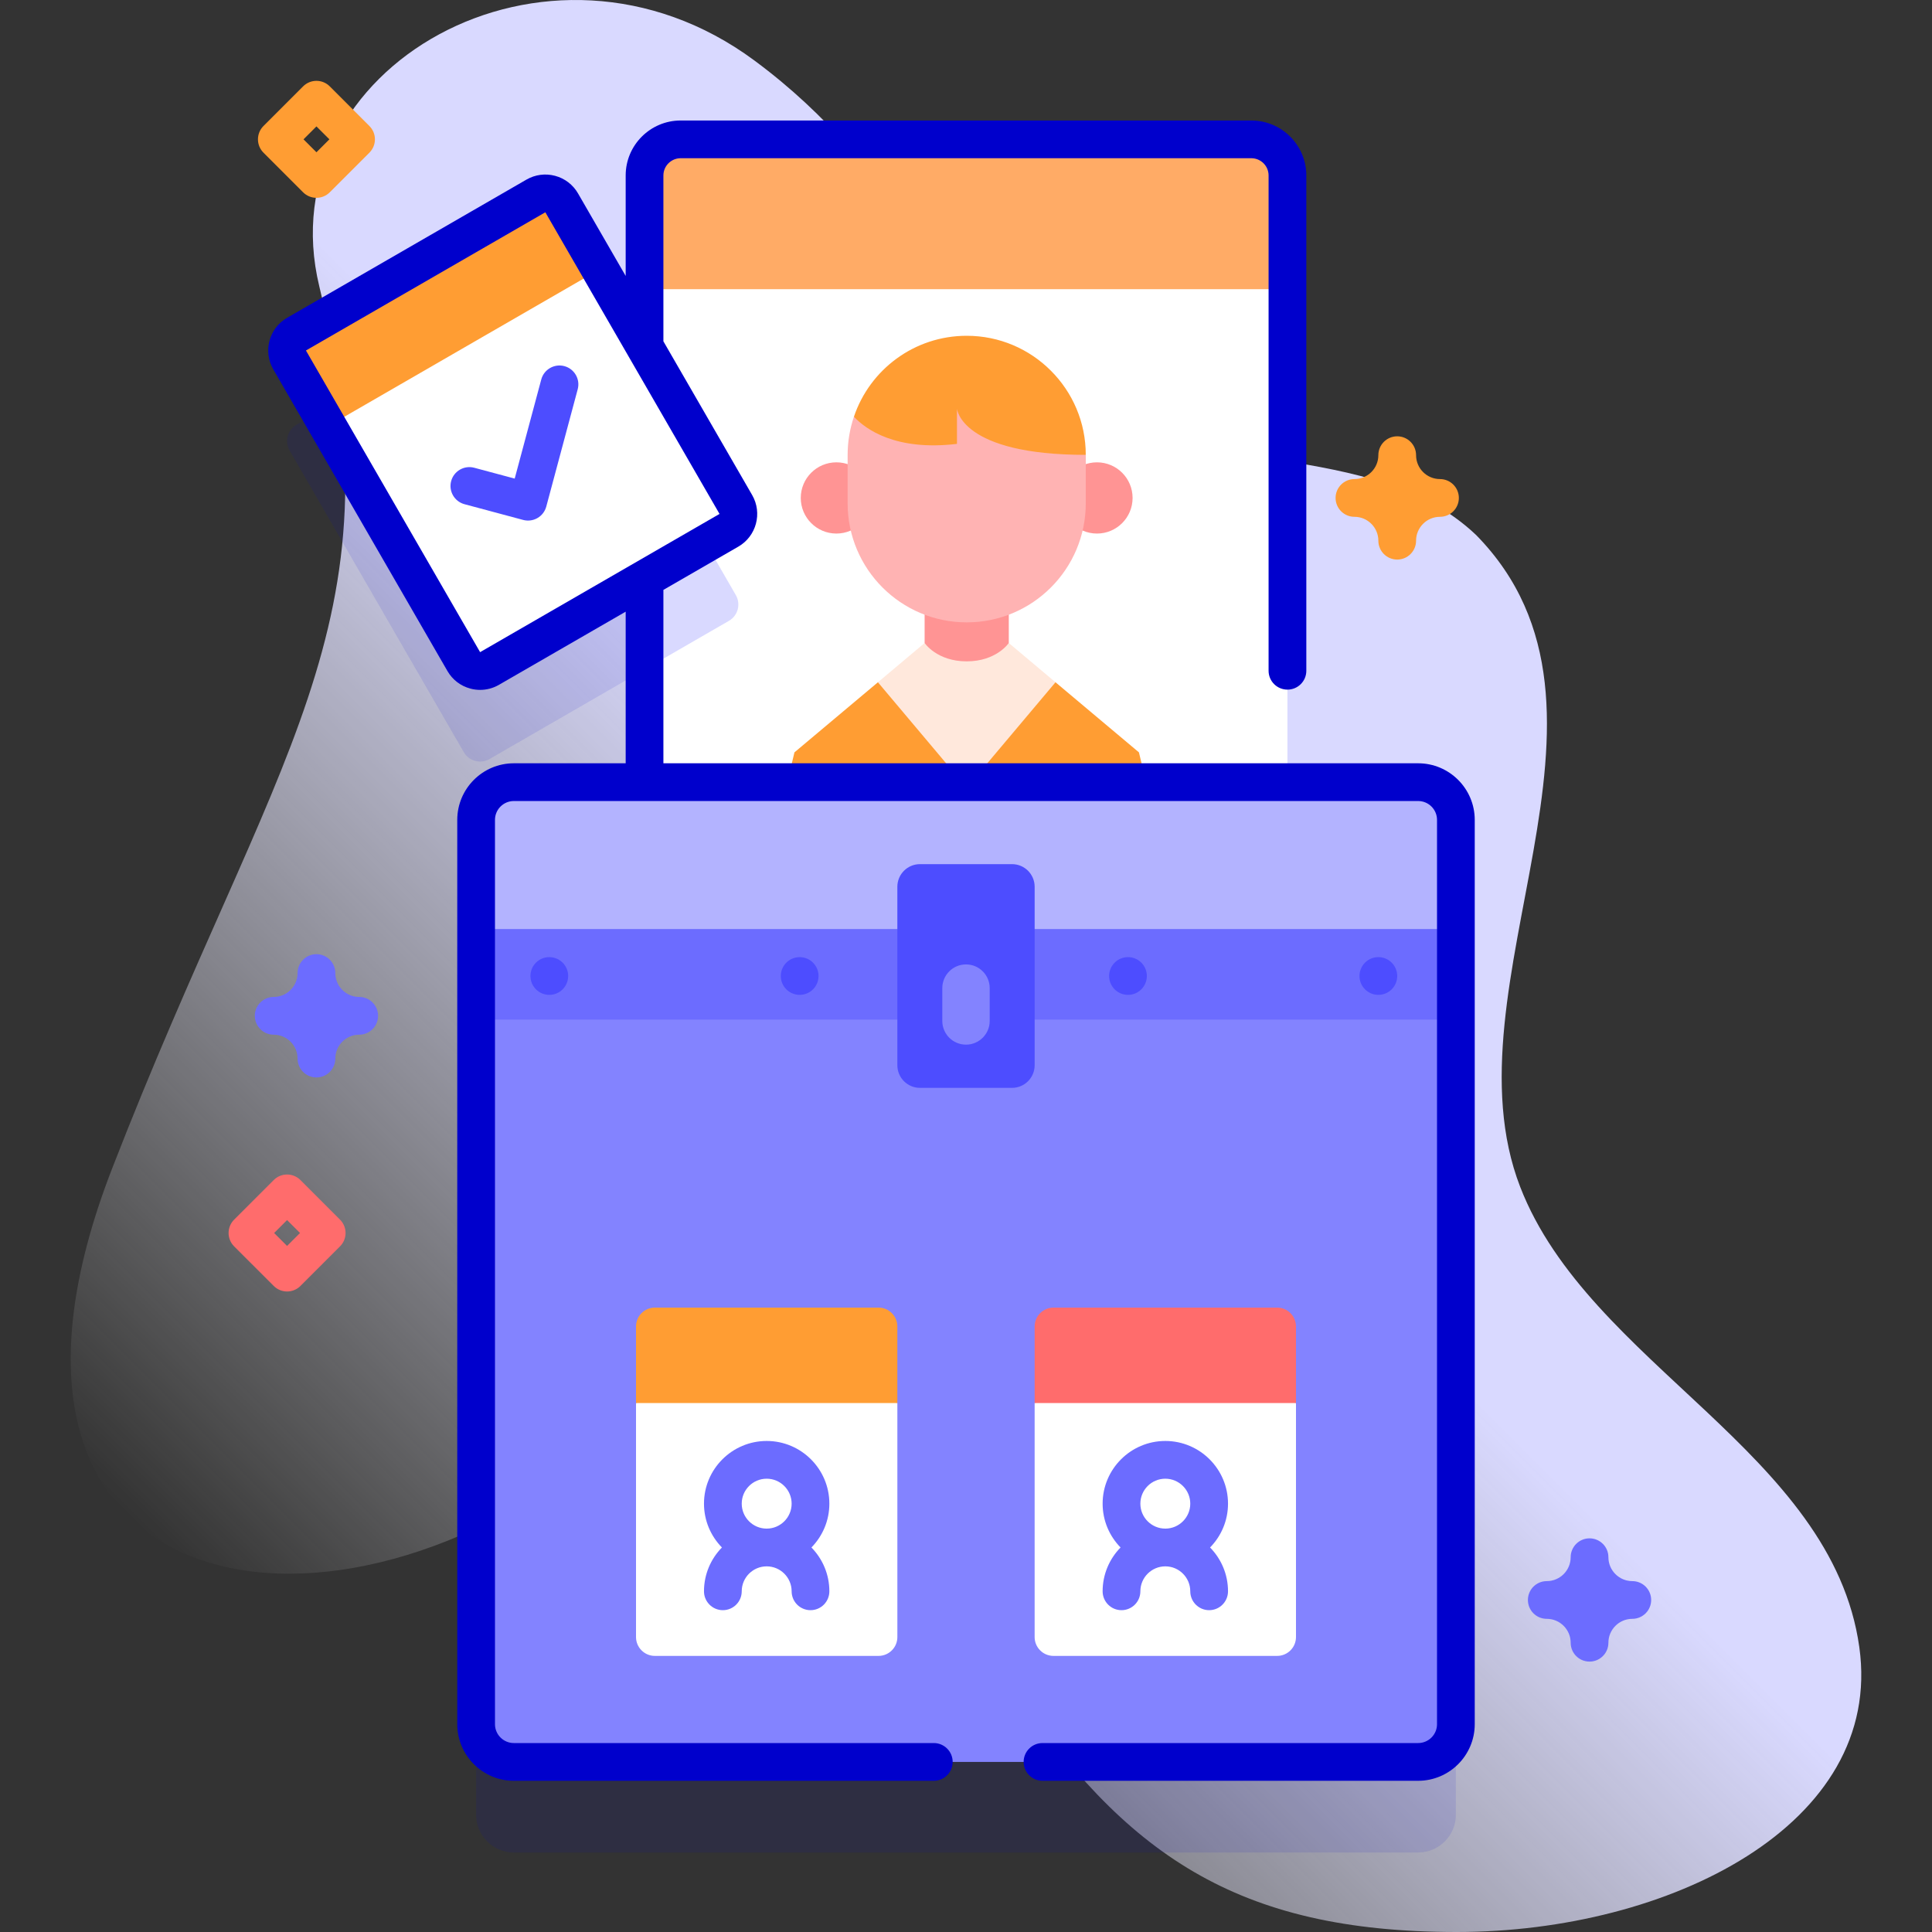 <svg width="120" height="120" viewBox="0 0 120 120" fill="none" xmlns="http://www.w3.org/2000/svg">
<rect x="0" y="0" width="120" height="120" fill="#333333" stroke="none"/>
<g clip-path="url(#clip0_4_1162)">
<path d="M19.834 17.796C16.553 4.249 33.994 -5.771 46.863 3.762C56.219 10.692 57.911 18.584 66.65 24.696C73.971 29.816 85.204 27.082 91.684 33.23C102.391 44.145 89.555 61.156 94.423 73.723C98.694 84.751 113.794 90.205 115.486 102.311C117.029 113.351 103.654 120 90.486 120C76.809 120 69.88 115.185 62.763 104.623C56.63 96.493 45.963 83.215 37.08 90.26C19.794 103.969 -3.409 99.289 6.966 72.574C17.081 46.53 24.968 38.993 19.834 17.796Z" fill="url(#paint0_linear_4_1162)"/>
<path opacity="0.1" d="M88.084 54.206H79.966V16.523C79.966 15.284 78.961 14.28 77.721 14.28H42.279C41.039 14.28 40.034 15.284 40.034 16.523V27.139L34.887 18.224C34.563 17.664 33.847 17.472 33.286 17.795L18.417 26.38C17.857 26.703 17.665 27.42 17.988 27.981L28.806 46.717C29.129 47.277 29.846 47.469 30.406 47.145L40.034 41.587V54.206H31.916C30.622 54.206 29.573 55.255 29.573 56.55V112.717C29.573 114.011 30.622 115.061 31.916 115.061H88.084C89.378 115.061 90.427 114.011 90.427 112.717V56.55C90.427 55.255 89.378 54.206 88.084 54.206Z" fill="#0000CC"/>
<path d="M79.966 17.96V55.849C79.966 57.089 78.961 58.094 77.721 58.094H42.279C41.039 58.094 40.033 57.089 40.033 55.849V17.96L46.612 16.788H73.472L79.966 17.96Z" fill="white"/>
<path d="M45.274 38.562L40.033 41.587V27.141L45.703 36.961C46.026 37.521 45.837 38.238 45.274 38.562Z" fill="#D9D9FF"/>
<path d="M73.472 58.094H46.612L49.345 46.73L54.529 42.377H65.559L70.741 46.73L73.472 58.094Z" fill="#FF9D33"/>
<path d="M65.559 42.377L60.044 48.928L54.529 42.377L57.429 39.938H62.658L65.559 42.377Z" fill="#FFE8DC"/>
<path d="M57.43 36.757V39.938C57.43 39.938 58.187 41.078 60.042 41.078C61.897 41.078 62.658 39.938 62.658 39.938V36.757H57.43Z" fill="#FF9494"/>
<path d="M68.135 33.14C69.357 33.14 70.347 32.149 70.347 30.928C70.347 29.706 69.357 28.716 68.135 28.716C66.913 28.716 65.923 29.706 65.923 30.928C65.923 32.149 66.913 33.14 68.135 33.14Z" fill="#FF9494"/>
<path d="M51.95 33.14C53.171 33.14 54.162 32.149 54.162 30.928C54.162 29.706 53.171 28.716 51.95 28.716C50.728 28.716 49.737 29.706 49.737 30.928C49.737 32.149 50.728 33.14 51.95 33.14Z" fill="#FF9494"/>
<path d="M53.039 25.884C52.786 26.627 52.648 27.427 52.648 28.254V31.261C52.648 35.344 55.959 38.656 60.044 38.656C64.127 38.656 67.439 35.344 67.439 31.261V28.252L60.043 24.09L53.039 25.884Z" fill="#FFB3B3"/>
<path d="M67.439 28.252C59.672 28.252 59.439 25.386 59.439 25.386V27.57C55.63 28.026 53.766 26.659 53.039 25.883C54.024 22.959 56.787 20.856 60.044 20.856C62.086 20.856 63.934 21.683 65.272 23.024C66.612 24.362 67.439 26.21 67.439 28.252Z" fill="#FF9D33"/>
<path d="M79.966 17.96V10.899C79.966 9.659 78.961 8.654 77.721 8.654H42.279C41.039 8.654 40.034 9.659 40.034 10.899V17.96H79.966Z" fill="#FFAB66"/>
<path d="M88.084 109.436H31.916C30.622 109.436 29.573 108.386 29.573 107.092V50.925C29.573 49.63 30.622 48.581 31.916 48.581H88.084C89.378 48.581 90.427 49.63 90.427 50.925V107.092C90.427 108.386 89.378 109.436 88.084 109.436Z" fill="#8383FF"/>
<path d="M29.573 57.703H90.427V63.328H29.573V57.703Z" fill="#6C6CFF"/>
<path d="M90.427 57.703V50.925C90.427 49.63 89.378 48.581 88.084 48.581H31.916C30.622 48.581 29.573 49.63 29.573 50.925V57.703H90.427Z" fill="#B3B3FF"/>
<path d="M55.737 87.145V101.679C55.737 102.328 55.212 102.851 54.565 102.851H40.676C40.029 102.851 39.504 102.328 39.504 101.679V87.145L43.726 85.973H51.514L55.737 87.145Z" fill="white"/>
<path d="M55.736 87.146V82.389C55.736 81.742 55.211 81.218 54.564 81.218H40.676C40.029 81.218 39.504 81.742 39.504 82.389V87.146H55.736Z" fill="#FF9D33"/>
<path d="M80.496 87.145V101.679C80.496 102.328 79.971 102.851 79.324 102.851H65.435C64.788 102.851 64.263 102.328 64.263 101.679V87.145L68.486 85.973H76.274L80.496 87.145Z" fill="white"/>
<path d="M80.496 87.146V82.389C80.496 81.742 79.971 81.218 79.324 81.218H65.436C64.789 81.218 64.264 81.742 64.264 82.389V87.146H80.496Z" fill="#FF6C6C"/>
<path d="M62.858 67.569H57.142C56.365 67.569 55.736 66.939 55.736 66.163V55.079C55.736 54.302 56.365 53.673 57.142 53.673H62.858C63.635 53.673 64.264 54.302 64.264 55.079V66.163C64.264 66.939 63.635 67.569 62.858 67.569Z" fill="#4D4DFF"/>
<path d="M60 64.885C59.187 64.885 58.528 64.226 58.528 63.413V61.374C58.528 60.561 59.187 59.902 60 59.902C60.813 59.902 61.472 60.561 61.472 61.374V63.413C61.472 64.225 60.813 64.885 60 64.885Z" fill="#8383FF"/>
<path d="M51.513 93.395C51.513 91.248 49.767 89.501 47.62 89.501C45.473 89.501 43.726 91.248 43.726 93.395C43.726 94.454 44.152 95.414 44.84 96.117C44.152 96.82 43.726 97.78 43.726 98.839C43.726 99.486 44.251 100.011 44.898 100.011C45.545 100.011 46.07 99.486 46.07 98.839C46.07 97.984 46.765 97.289 47.62 97.289C48.474 97.289 49.17 97.984 49.17 98.839C49.17 99.486 49.694 100.011 50.342 100.011C50.989 100.011 51.513 99.486 51.513 98.839C51.513 97.78 51.087 96.82 50.399 96.117C51.087 95.414 51.513 94.454 51.513 93.395ZM47.62 91.845C48.474 91.845 49.17 92.541 49.17 93.395C49.17 94.25 48.474 94.945 47.62 94.945C46.765 94.945 46.07 94.25 46.07 93.395C46.07 92.54 46.765 91.845 47.62 91.845Z" fill="#6C6CFF"/>
<path d="M76.274 93.395C76.274 91.248 74.527 89.501 72.38 89.501C70.233 89.501 68.486 91.248 68.486 93.395C68.486 94.454 68.912 95.414 69.6 96.117C68.912 96.82 68.486 97.78 68.486 98.839C68.486 99.486 69.011 100.011 69.658 100.011C70.305 100.011 70.83 99.486 70.83 98.839C70.83 97.984 71.525 97.289 72.38 97.289C73.235 97.289 73.93 97.984 73.93 98.839C73.93 99.486 74.455 100.011 75.102 100.011C75.749 100.011 76.274 99.486 76.274 98.839C76.274 97.78 75.848 96.82 75.159 96.117C75.848 95.414 76.274 94.454 76.274 93.395ZM72.38 91.845C73.234 91.845 73.93 92.541 73.93 93.395C73.93 94.25 73.234 94.945 72.38 94.945C71.525 94.945 70.83 94.25 70.83 93.395C70.83 92.54 71.525 91.845 72.38 91.845Z" fill="#6C6CFF"/>
<path d="M34.118 61.793C34.766 61.793 35.29 61.268 35.29 60.621C35.29 59.974 34.766 59.449 34.118 59.449C33.471 59.449 32.947 59.974 32.947 60.621C32.947 61.268 33.471 61.793 34.118 61.793Z" fill="#4D4DFF"/>
<path d="M49.669 61.793C50.316 61.793 50.841 61.268 50.841 60.621C50.841 59.974 50.316 59.449 49.669 59.449C49.022 59.449 48.497 59.974 48.497 60.621C48.497 61.268 49.022 61.793 49.669 61.793Z" fill="#4D4DFF"/>
<path d="M70.061 61.793C70.709 61.793 71.233 61.268 71.233 60.621C71.233 59.974 70.709 59.449 70.061 59.449C69.414 59.449 68.889 59.974 68.889 60.621C68.889 61.268 69.414 61.793 70.061 61.793Z" fill="#4D4DFF"/>
<path d="M85.612 61.793C86.259 61.793 86.784 61.268 86.784 60.621C86.784 59.974 86.259 59.449 85.612 59.449C84.965 59.449 84.44 59.974 84.44 60.621C84.44 61.268 84.965 61.793 85.612 61.793Z" fill="#4D4DFF"/>
<path d="M45.274 32.937L30.405 41.52C29.845 41.843 29.128 41.651 28.805 41.091L20.367 26.475L21.956 23.709L33.657 16.953L37.266 16.718L45.703 31.336C46.027 31.896 45.835 32.613 45.274 32.937Z" fill="white"/>
<path d="M37.265 16.718L34.887 12.599C34.563 12.039 33.847 11.847 33.286 12.17L18.417 20.755C17.857 21.078 17.665 21.795 17.988 22.356L20.367 26.475L37.265 16.718Z" fill="#FF9D33"/>
<path d="M88.084 47.409H41.205V36.639L45.861 33.951C46.98 33.305 47.365 31.869 46.719 30.75L41.205 21.2V10.898C41.205 10.308 41.687 9.827 42.279 9.827H77.721C78.313 9.827 78.794 10.308 78.794 10.898V41.663C78.794 42.31 79.319 42.834 79.966 42.834C80.614 42.834 81.138 42.31 81.138 41.663V10.898C81.138 9.015 79.605 7.484 77.721 7.484H42.279C40.395 7.484 38.862 9.015 38.862 10.898V17.14L35.902 12.013C35.589 11.471 35.083 11.083 34.479 10.921C33.873 10.759 33.242 10.843 32.7 11.155L17.831 19.74C17.289 20.053 16.901 20.558 16.739 21.163C16.578 21.768 16.661 22.399 16.974 22.942L27.791 41.678C28.104 42.22 28.609 42.608 29.214 42.769C29.416 42.824 29.621 42.85 29.824 42.85C30.23 42.85 30.631 42.744 30.992 42.535L38.862 37.992V47.409H31.916C29.978 47.409 28.401 48.986 28.401 50.925V107.092C28.401 109.031 29.978 110.608 31.916 110.608H58C58.647 110.608 59.172 110.083 59.172 109.436C59.172 108.789 58.647 108.264 58 108.264H31.916C31.27 108.264 30.744 107.738 30.744 107.092V50.925C30.744 50.278 31.27 49.753 31.916 49.753H88.084C88.73 49.753 89.256 50.278 89.256 50.925V107.092C89.256 107.738 88.73 108.264 88.084 108.264H64.752C64.104 108.264 63.58 108.789 63.58 109.436C63.58 110.083 64.104 110.608 64.752 110.608H88.084C90.022 110.608 91.599 109.031 91.599 107.092V50.925C91.599 48.986 90.022 47.409 88.084 47.409ZM29.82 40.506L19.003 21.77L33.872 13.185L44.691 31.921L29.82 40.506Z" fill="#0000CC"/>
<path d="M33.384 32.176C33.115 32.332 32.795 32.374 32.495 32.294L28.85 31.317C28.225 31.15 27.854 30.507 28.022 29.882C28.189 29.257 28.832 28.886 29.457 29.053L31.969 29.726L33.619 23.57C33.786 22.945 34.429 22.574 35.054 22.741C35.679 22.909 36.05 23.552 35.883 24.177L33.93 31.465C33.849 31.765 33.653 32.021 33.384 32.176Z" fill="#4D4DFF"/>
<path d="M86.783 34.756C86.136 34.756 85.612 34.231 85.612 33.584C85.612 32.766 84.946 32.1 84.127 32.1C83.48 32.1 82.955 31.575 82.955 30.928C82.955 30.281 83.48 29.756 84.127 29.756C84.946 29.756 85.612 29.09 85.612 28.272C85.612 27.625 86.136 27.1 86.783 27.1C87.431 27.1 87.955 27.625 87.955 28.272C87.955 29.09 88.621 29.756 89.44 29.756C90.087 29.756 90.612 30.281 90.612 30.928C90.612 31.575 90.087 32.1 89.44 32.1C88.621 32.1 87.955 32.766 87.955 33.584C87.955 34.231 87.431 34.756 86.783 34.756Z" fill="#FF9D33"/>
<path d="M19.655 66.922C19.008 66.922 18.483 66.397 18.483 65.75C18.483 64.932 17.817 64.266 16.999 64.266C16.352 64.266 15.827 63.741 15.827 63.094C15.827 62.447 16.352 61.922 16.999 61.922C17.817 61.922 18.483 61.256 18.483 60.438C18.483 59.791 19.008 59.266 19.655 59.266C20.302 59.266 20.827 59.791 20.827 60.438C20.827 61.256 21.493 61.922 22.311 61.922C22.958 61.922 23.483 62.447 23.483 63.094C23.483 63.741 22.958 64.266 22.311 64.266C21.493 64.266 20.827 64.932 20.827 65.75C20.827 66.397 20.302 66.922 19.655 66.922Z" fill="#6C6CFF"/>
<path d="M98.729 103.205C98.082 103.205 97.557 102.681 97.557 102.034C97.557 101.215 96.891 100.549 96.073 100.549C95.425 100.549 94.901 100.024 94.901 99.377C94.901 98.73 95.425 98.206 96.073 98.206C96.891 98.206 97.557 97.54 97.557 96.721C97.557 96.074 98.082 95.549 98.729 95.549C99.376 95.549 99.901 96.074 99.901 96.721C99.901 97.54 100.567 98.206 101.385 98.206C102.033 98.206 102.557 98.73 102.557 99.377C102.557 100.024 102.033 100.549 101.385 100.549C100.567 100.549 99.901 101.215 99.901 102.034C99.901 102.681 99.376 103.205 98.729 103.205Z" fill="#6C6CFF"/>
<path d="M17.831 80.216C17.531 80.216 17.232 80.102 17.003 79.873L14.541 77.412C14.084 76.955 14.084 76.213 14.541 75.755L17.003 73.294C17.46 72.837 18.202 72.837 18.66 73.294L21.121 75.755C21.578 76.213 21.578 76.955 21.121 77.412L18.66 79.873C18.431 80.102 18.131 80.216 17.831 80.216ZM17.028 76.584L17.831 77.387L18.635 76.584L17.831 75.78L17.028 76.584Z" fill="#FF6C6C"/>
<path d="M19.655 12.287C19.355 12.287 19.055 12.173 18.826 11.944L16.365 9.483C15.908 9.025 15.908 8.283 16.365 7.826L18.826 5.365C19.284 4.907 20.026 4.907 20.483 5.365L22.944 7.826C23.402 8.284 23.402 9.026 22.944 9.483L20.483 11.944C20.255 12.173 19.955 12.287 19.655 12.287ZM18.852 8.654L19.655 9.458L20.459 8.654L19.655 7.851L18.852 8.654Z" fill="#FF9D33"/>
</g>
<defs>
<linearGradient id="paint0_linear_4_1162" x1="20.137" y1="106.325" x2="92.458" y2="34.004" gradientUnits="userSpaceOnUse">
<stop stop-color="white" stop-opacity="0"/>
<stop offset="0.253" stop-color="#EEEEFF" stop-opacity="0.403"/>
<stop offset="0.629" stop-color="#D9D9FF"/>
</linearGradient>
<clipPath id="clip0_4_1162">
<rect width="120" height="120" fill="white"/>
</clipPath>
</defs>
</svg>
